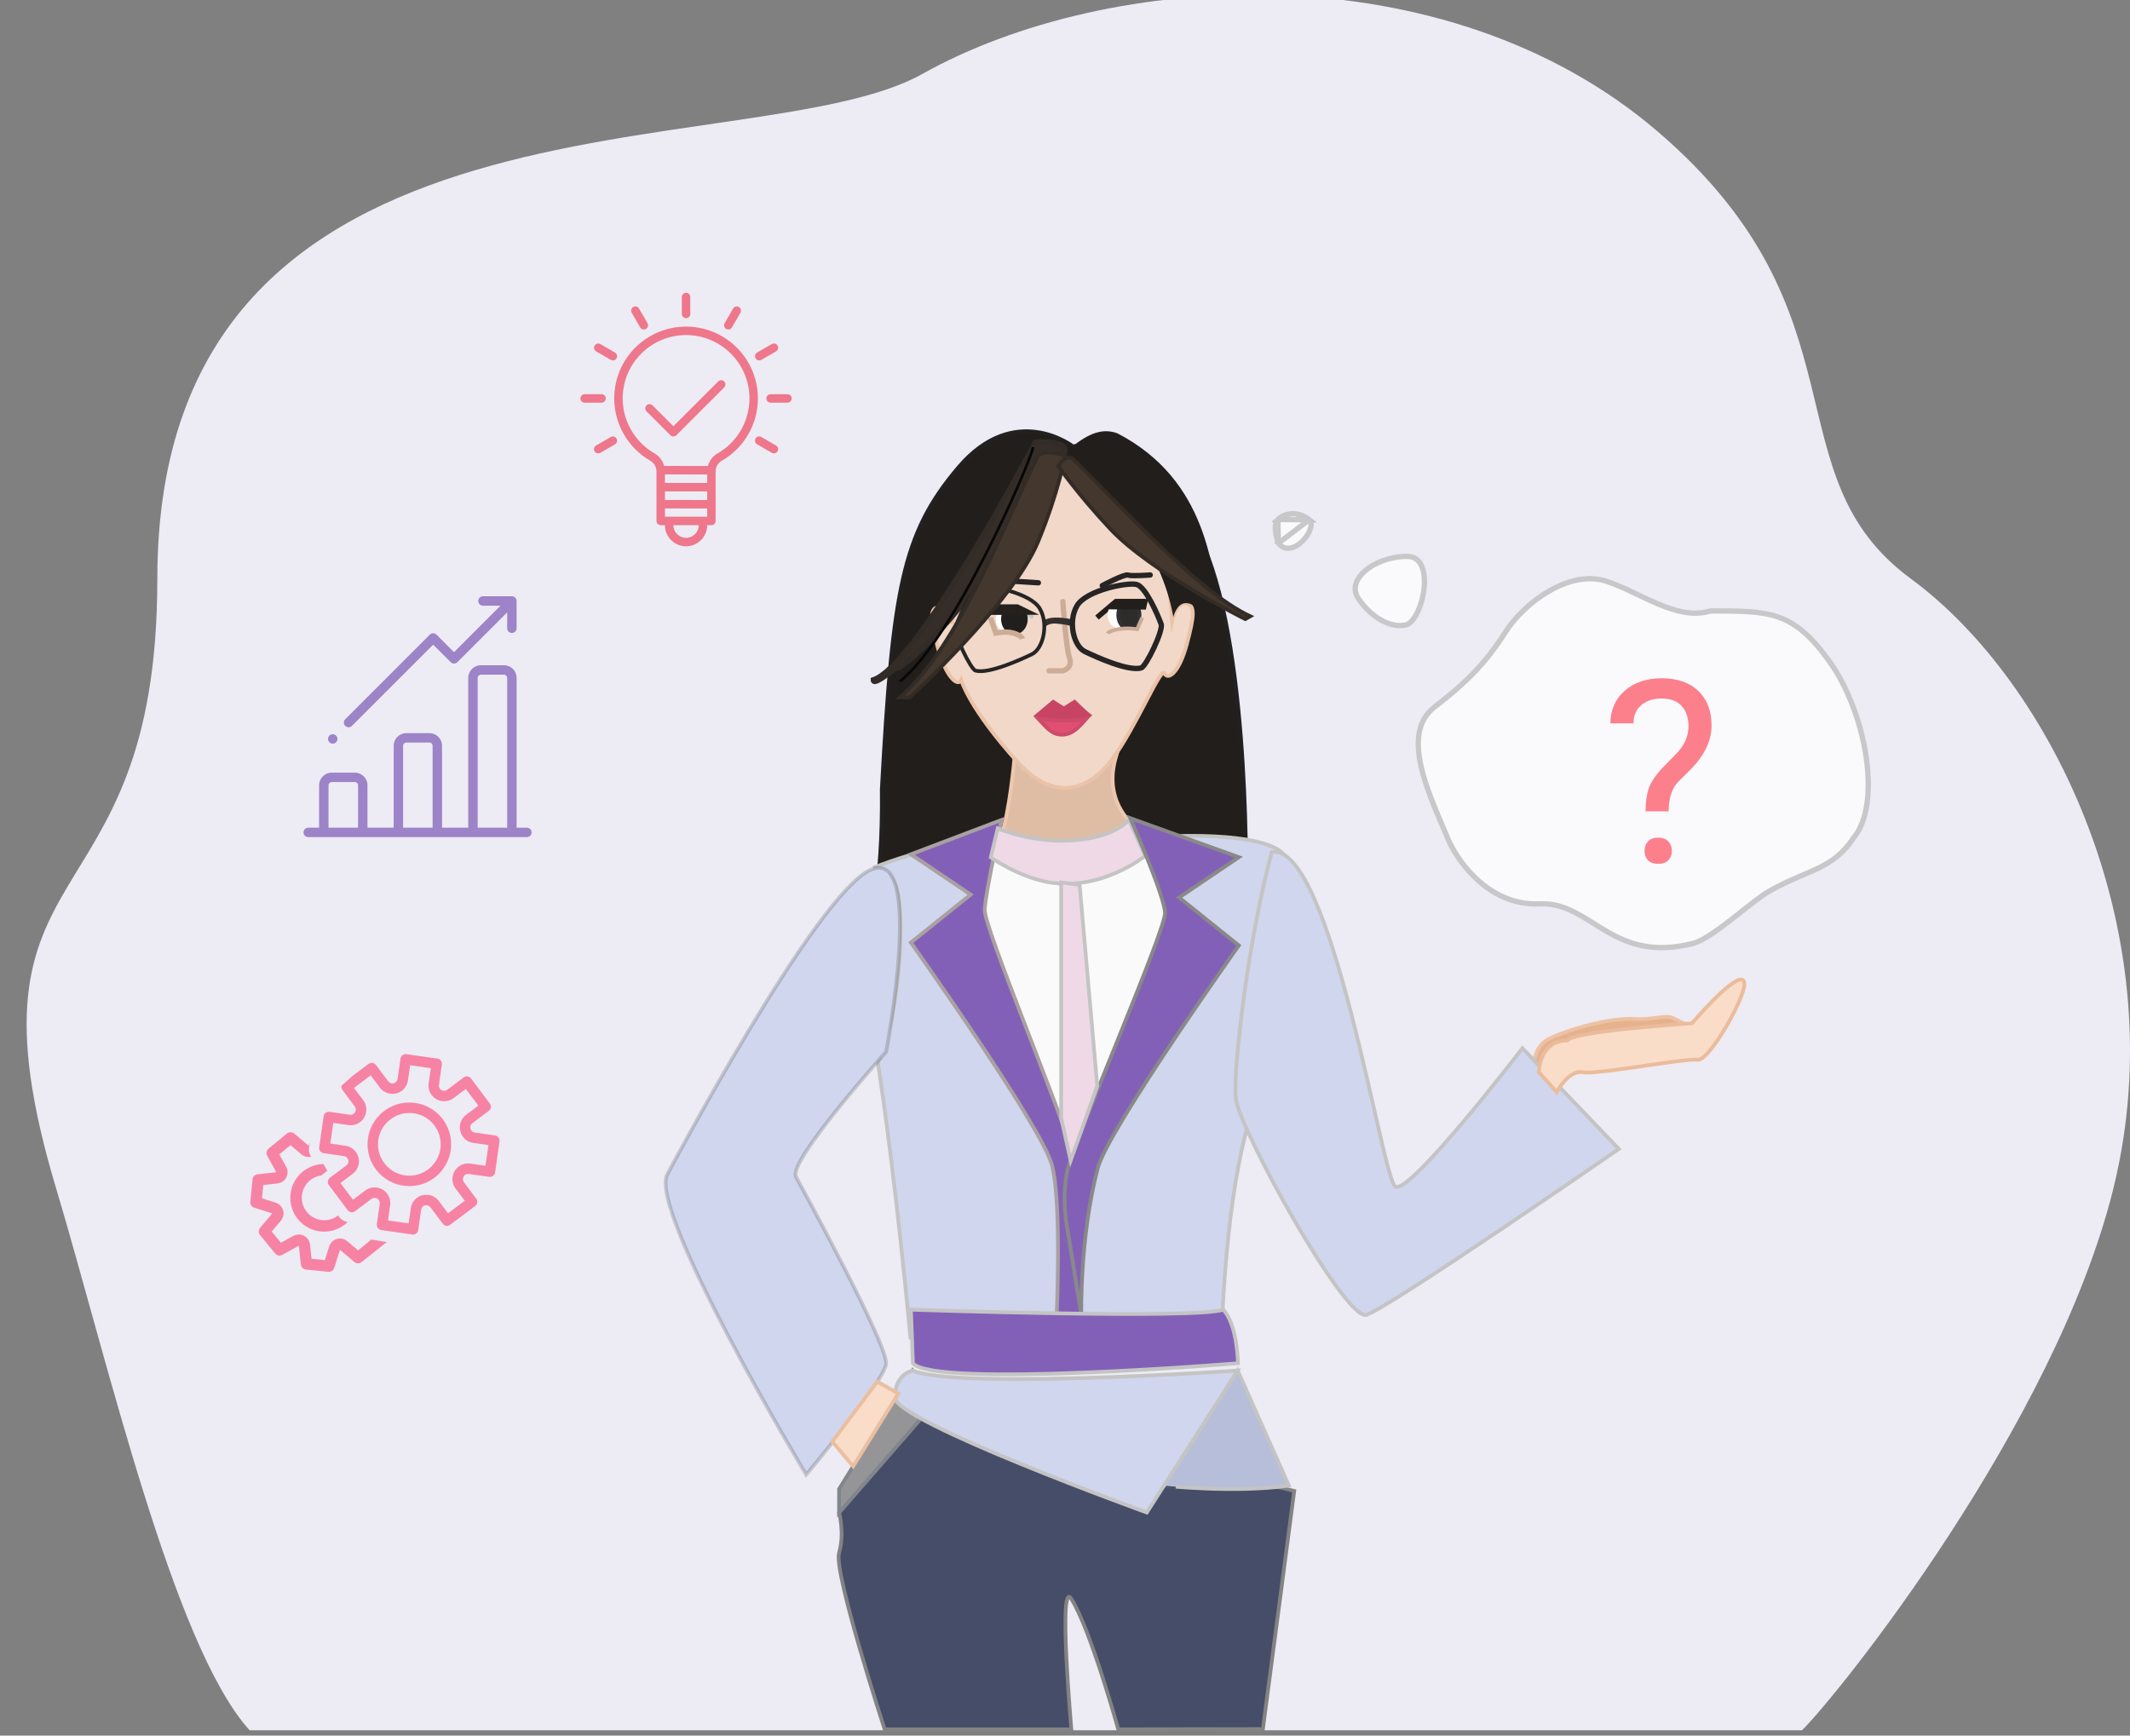 <svg width="400" height="326" viewBox="0 0 400 326" fill="none" xmlns="http://www.w3.org/2000/svg">
<rect x="0" y="0" width="400" height="326" fill="#808080" stroke="none"/>
<g clip-path="url(#clip0)">
<path d="M46.87 325H88.518H338.408C345.072 318.471 385.949 267.603 396.894 223.178C408.555 175.844 385.513 128.302 358.858 108.716C332.203 89.13 351.295 58.988 311.313 24.712C271.33 -9.564 208.215 -5.746 173.181 13.904C141.169 31.86 29.545 12.417 29.545 108.716C29.545 175.396 -9.015 157.96 10.527 223.178C20.13 255.228 32.499 309.147 46.87 325Z" fill="#EDEBF4"/>
<path d="M233.991 164.931C233.991 164.931 234.67 116.037 224.161 98.925C213.652 81.812 201.488 83.836 201.488 83.836C201.488 83.836 190.557 75.322 179.978 87.798C169.399 100.274 167.645 110.722 165.595 148.265C166.005 185.33 156 182.97 156 182.97L167.645 174.119C167.645 174.119 181.506 157.597 194.299 160.126C207.092 162.655 233.991 164.931 233.991 164.931Z" fill="#221E1B" stroke="#222121" stroke-width="0.701" stroke-miterlimit="10"/>
<path d="M187.525 156.17L212.5 154.5L219 170.5L200.5 221L181.038 172.492L187.525 156.17Z" fill="#877666"/>
<path d="M190.5 142.5C190.5 142.5 189.567 152.765 188 157C186.433 161.235 192.601 168.575 200.763 168.99C208.925 169.405 213.5 155.5 213.5 155.5C213.5 155.5 206.863 151.135 209.61 142C202.912 147.813 199.971 149.791 190.5 142.5Z" fill="#DFBDA5" stroke="#EDC7AE" stroke-width="0.701" stroke-miterlimit="10"/>
<path d="M180.5 127.738C179.854 129.087 177.595 127.112 176.143 121.717C174.69 116.321 174.55 114.402 176.143 114.012C178.079 113.538 178.886 117.21 178.886 117.21L178.659 110.828C178.354 109.197 178.16 108.157 178.16 108.157C178.16 108.157 182.193 86.169 197.846 86.001C213.499 85.832 219.146 105.31 219.146 105.31L220.114 116.57C220.114 116.57 220.922 112.899 222.857 113.373C224.452 113.763 224.309 115.681 222.857 121.077C221.404 126.474 219.307 127.823 218.662 126.474C218.016 125.125 213.308 136.705 208.818 142.663C203.736 149.408 197.257 149.949 191.149 143.202C182.005 133.101 180.5 127.738 180.5 127.738Z" fill="#F1D8C8" stroke="#EAC2A7" stroke-width="0.701" stroke-miterlimit="10"/>
<path d="M199.016 85.6C199.016 85.6 201.721 86.536 212.993 99.635C219.032 106.652 220.332 115.901 220.332 115.901C220.332 115.901 220.959 113.305 222.664 113.285C224.367 113.266 226.125 115.092 225.618 117.412C225.109 119.732 222.664 130.386 220.979 128.639C220.224 130.025 219.561 145.977 216.149 153.902C214.511 157.707 217.465 159.955 220.979 161.265C224.782 162.683 229.242 163 229.242 163C229.242 163 230.948 122.812 229.242 115.005C227.535 107.197 226.979 90.27 209.837 81.39C207.4 80.518 205.059 81.06 201.836 83.51C198.616 85.959 199.016 85.6 199.016 85.6Z" fill="#221E1B"/>
<path d="M218.39 157.153C218.39 157.153 236.657 155.932 241.004 160.387C245.351 164.84 234.056 167.319 234.22 211.799C229.709 228.211 229.347 253 229.347 253L170.963 251.232C170.963 251.232 168.379 222.611 164.847 199.5C169.5 189 170 169.5 168 166C168 166 166.5 162.5 164 163C172.147 159.66 184.713 157.153 184.713 157.153L200.798 160.387L218.39 157.153Z" fill="#CFD6ED" stroke="#C4C4C4" stroke-width="0.701" stroke-miterlimit="10"/>
<path d="M193 116.285C193 117.477 192.245 118.5 191.168 118.936C190.809 119.082 188.783 118.975 188.3 118.656C187.515 118.137 187.001 117.269 187 116.285C187 115.491 187.336 114.772 187.878 114.251C188.421 113.73 192.171 114.043 192.67 114.971C192.881 115.366 193 115.811 193 116.285Z" fill="white"/>
<path d="M207 110C207 110 211.154 107.771 211.846 108.019C212.539 108.267 216 108 216 108" stroke="#262425" stroke-miterlimit="10" stroke-linecap="round" stroke-linejoin="round"/>
<path d="M195 109.469L187.5 109L183 112" stroke="#262425" stroke-miterlimit="10" stroke-linecap="round" stroke-linejoin="round"/>
<path d="M194.787 134.357C195.262 133.957 197.787 131.832 197.787 131.832L199.787 133.095L201.786 131.832C201.786 131.832 204.084 134.051 204.5 134.357C203.5 135 198.121 135.2 194.787 134.357Z" fill="#C84464" stroke="#C84464" stroke-width="0.701" stroke-miterlimit="10"/>
<path d="M199.417 138C197.402 138.012 196.25 136.303 195 135C198.502 135.472 202.372 135.475 204 135C202.872 136.239 201.585 137.987 199.417 138Z" fill="#E04F72" stroke="#CD4A6A" stroke-width="0.701" stroke-miterlimit="10"/>
<path d="M206 116L209.546 113H215" stroke="#221E1B" stroke-miterlimit="10"/>
<path d="M186 114L191.011 114.03L194 116" stroke="#C4C4C4" stroke-width="0.701" stroke-miterlimit="10"/>
<path d="M199.6 113C199.6 113 200.187 121.779 200.858 123.636C201.53 125.494 199.6 126 199.6 126H197" stroke="#CCAC96" stroke-miterlimit="10" stroke-linecap="round" stroke-linejoin="round"/>
<path d="M213 115.504C213 116.437 212.546 117.258 211.859 117.732C211.468 118.001 209.784 118.073 209.47 117.922C208.604 117.506 208 116.58 208 115.504C208 114.603 208.422 113.808 209.068 113.328C209.474 113.026 211.174 112.924 211.472 113.058C212.371 113.46 213 114.403 213 115.504Z" fill="white"/>
<path d="M214 115.504C214 116.437 213.637 117.258 213.087 117.732C212.774 118.001 211.427 118.073 211.176 117.922C210.483 117.506 210 116.58 210 115.504C210 114.603 210.337 113.808 210.855 113.328C211.179 113.026 212.539 112.924 212.778 113.058C213.497 113.46 214 114.403 214 115.504Z" fill="#2E2B2B" stroke="#303136" stroke-width="0.701" stroke-miterlimit="10"/>
<path d="M243.047 280.057L237.16 324.778L210 324.823C210 324.823 204.823 306.084 201.192 300.319C198.671 296.316 201.192 324.823 201.192 324.823H166.133C166.133 324.823 156.492 295.273 157.573 291.669C158.654 288.065 157.573 284.103 157.573 284.103L175.766 263.202L243.047 280.057Z" fill="#454D69" stroke="#838383" stroke-width="0.701" stroke-miterlimit="10"/>
<path d="M193 116.285C193 117.477 192.371 118.5 191.473 118.936C191.174 119.082 189.486 118.975 189.083 118.656C188.429 118.137 188.001 117.269 188 116.285C188 115.491 188.28 114.772 188.732 114.251C189.184 113.73 192.309 114.043 192.725 114.971C192.901 115.366 193 115.811 193 116.285Z" fill="#211E1E"/>
<path d="M208 119C208 119 208.204 118.514 209.956 118.189C211.704 117.865 213.558 118.189 213.558 118.189L214.5 116" stroke="#CCAC96" stroke-width="0.701" stroke-miterlimit="10"/>
<path d="M209 113.959L214.779 114L215 113H209.914L209 113.959Z" fill="#262424" stroke="#221E1B" stroke-miterlimit="10"/>
<path d="M193 114.98L185.681 115L185 114L191.042 114.019L193 114.98Z" fill="#221E1B" stroke="#23201D" stroke-miterlimit="10"/>
<path d="M201 84.252C201 84.252 193.497 90.838 190.203 94.047C186.909 97.255 178.138 116 178.138 116C178.138 116 177.762 113.969 176.114 113.675C174.466 113.383 174.383 100.38 177.679 96.411C180.976 92.442 188.228 78.849 201 84.252Z" fill="#221E1B" stroke="#221E1B" stroke-width="0.701" stroke-miterlimit="10"/>
<path d="M125.317 220.587C125.317 220.587 153.294 167.71 163.559 163.344C173.824 158.978 166.413 197.577 166.413 197.577C166.413 197.577 147.921 218.142 149.481 221.026C151.042 223.911 166.873 252.877 166.413 256.217C165.953 259.556 151.399 277 151.399 277C151.399 277 121.627 227.394 125.317 220.587Z" fill="#CFD6ED" stroke="#292929" stroke-opacity="0.2" stroke-width="0.701" stroke-miterlimit="10"/>
<path d="M218.561 157L182.561 160.5V165V179L202.561 219.5L222.561 179L218.561 157Z" fill="#FAFAFA" stroke="black"/>
<path d="M171.061 177.041C171.061 177.041 195.658 211.637 197.548 218.843C199.438 226.051 198.41 247.697 198.41 247.697H203.088C203.088 247.697 201.96 219.924 200.518 214.158C199.077 208.393 184.813 174.158 184.918 170.914C185.023 167.672 188.111 154 188.111 154L171.061 160.464L182.279 168.032L171.061 177.041Z" fill="#8360B8" stroke="#A9A1A1" stroke-width="0.701" stroke-miterlimit="10"/>
<path d="M169.535 124.918C180.605 117.015 199.545 87.469 199.978 84.94C200.41 82.41 194.443 83.08 194.443 83.08C194.443 83.08 172.372 124.938 164 127.707C164 129.299 169.824 123.829 169.535 124.918Z" fill="#352D27" stroke="#332C26" stroke-miterlimit="10"/>
<path d="M169 128C179.345 119.689 193.596 86.66 194 84" stroke="#070707" stroke-width="0.5" stroke-miterlimit="10"/>
<path d="M242.047 279.057L232.424 257.435L218.592 279.057C218.591 279.057 231.571 280.499 242.047 279.057Z" fill="#B6BED9" stroke="#C4C4C4" stroke-width="0.701" stroke-miterlimit="10"/>
<path d="M157.572 284.103L175.766 263.202L171.384 257.436L157.572 279.698V284.103Z" fill="#959598" stroke="#83858D" stroke-width="0.701" stroke-miterlimit="10"/>
<path d="M171.384 257.436C171.384 257.436 168.061 258 168.061 262.5C168.061 267 215.364 284.103 215.364 284.103L232.424 257.435C232.424 257.435 179.975 261.039 171.384 257.436Z" fill="#CFD6ED" stroke="#C4C4C4" stroke-width="0.701" stroke-miterlimit="10"/>
<path d="M192 120C192 120 191.824 119.351 190.324 118.919C188.823 118.487 187 118.919 187 118.919L186 116" stroke="#CCAC96" stroke-miterlimit="10"/>
<path d="M288 200.565C288 200.565 287.926 196.686 290.691 195.235C293.455 193.785 301.815 191.039 307.258 191.407C310.174 191.604 312.824 190.574 314.137 191.21C318.128 193.141 317.776 193.129 314.137 193.399C310.497 193.67 296.358 198.935 296.358 198.935L290.691 203L288 200.565Z" fill="#E5B28D" stroke="#EDC2A4" stroke-width="0.701" stroke-miterlimit="10"/>
<path d="M238.844 160.034C250.064 158.322 259.476 221.01 262.01 222.864C264.543 224.719 285.9 196.898 285.9 196.898L304 215.815C304 215.815 260.563 245.862 256.58 246.975C252.598 248.087 232.487 211.736 232.046 206.172C231.603 200.608 234.394 176.402 238.844 160.034Z" fill="#CFD6ED" stroke="#C4C4C4" stroke-width="0.701" stroke-miterlimit="10"/>
<path d="M164.755 259.518L168.702 261.758L160.223 275.424L156.302 270.769L164.755 259.518Z" fill="#FADDC8" stroke="#EABFA1" stroke-width="0.701" stroke-miterlimit="10"/>
<path d="M327.48 184.28C326.236 182.207 317.75 192.209 317.75 192.209C317.75 192.209 295.407 193.65 294.326 195.451C289 195.451 289 201.398 289 201.398L292.325 205.108C292.325 205.108 294.685 200.855 297.209 201.398C299.731 201.938 316.668 198.695 318.831 199.055C320.993 199.415 328.561 186.08 327.48 184.28Z" fill="#FADDC8" stroke="#EABC9C" stroke-width="0.701" stroke-miterlimit="10"/>
<path d="M187.363 155.602C187.363 155.602 194.148 158.53 201.943 157.816C209.738 157.105 211.987 154 211.987 154L215.061 160.749C215.061 160.749 206.906 167.429 196.982 165.72C191.286 164.741 186.061 161.048 186.061 161.048L187.363 155.602Z" fill="#EFD9E6" stroke="#C4C4C4" stroke-width="0.701" stroke-miterlimit="10"/>
<path d="M232.643 177.59C232.643 177.59 208.047 212.186 206.157 219.393C202.72 232.5 203.061 247 203.061 247L200.561 231.5C200.561 231.5 199.12 225.159 200.561 219.393C202.003 213.629 218.891 174.708 218.787 171.464C218.682 168.221 212.255 153.673 212.255 153.673L232.643 161.013L221.425 168.582L232.643 177.59Z" fill="#8360B8" stroke="#898989" stroke-width="0.701" stroke-miterlimit="10"/>
<path d="M199.278 210V165.743L202.743 166.203L206.061 204L201.061 218L199.278 210Z" fill="#EFD9E6" stroke="#C4C4C4" stroke-width="0.701" stroke-miterlimit="10"/>
<path d="M201 116.273C201 116.273 197.31 115.484 196 116.589C196.095 117.611 196.097 118 196.097 118C196.097 118 196.635 117.002 198.319 117.128C200.002 117.253 200.999 117.542 200.999 117.542V116.273H201Z" fill="#33302F"/>
<path d="M171.443 256.066L171.061 246C171.061 246 224.516 247.826 229.72 246C232.402 248.859 232.482 256.066 232.482 256.066C232.482 256.066 175.349 260.752 171.443 256.066Z" fill="#8360B8" stroke="#C4C4C4" stroke-width="0.701" stroke-miterlimit="10"/>
<path d="M179.449 117.732C180.207 115.67 182.388 110.779 184.02 110.302C185.652 109.825 193.536 111.346 195.264 114.307C196.991 117.268 195.883 121.871 193.781 122.885C191.679 123.899 185.667 126.643 183.197 125.967C182.288 125.718 179.005 118.939 179.449 117.732Z" stroke="#262424" stroke-width="0.701" stroke-miterlimit="10"/>
<path d="M218.055 117.226C217.297 115.164 215.116 110.272 213.484 109.796C211.852 109.319 203.968 110.84 202.241 113.8C200.513 116.761 201.621 121.365 203.723 122.378C205.825 123.391 211.837 126.137 214.307 125.46C215.216 125.211 218.498 118.432 218.055 117.226Z" stroke="#262424" stroke-miterlimit="10"/>
<path d="M194.946 85.598C188.91 97.599 180.269 121.252 169 131L170.81 131C170.81 131 190.135 113.369 194.946 101.741C198.878 92.24 200 85.598 200 85.598C200 85.598 196.657 84.253 194.946 85.598Z" fill="#44372D" stroke="#332C26" stroke-width="0.701" stroke-miterlimit="10"/>
<path d="M201.346 86.066C209.76 94.155 224.661 111.048 234.784 115.76L233.85 116.289C233.85 116.289 216.087 107.458 208.47 99.318C202.246 92.667 198.735 87.542 198.735 87.542C198.735 87.542 199.868 85.462 201.346 86.066Z" fill="#44372D" stroke="#332C26" stroke-width="0.701" stroke-miterlimit="10"/>
<path d="M271.412 157.65C273.5 162.671 279.826 170.742 289.176 170.274C298.527 169.807 302.584 181.657 318.112 177.68C321.775 176.742 329.004 169.878 332.326 167.938C339.436 163.781 344.376 163.93 348.5 157.65C354 151.15 351 133.828 344 124C337.061 114.258 332.408 114.258 321.437 114.259L321.145 114.259C314.99 116.227 307.944 110.626 301.695 108.664C294.541 106.418 285.924 112.757 282.268 118.492C278.414 124.535 274.765 128.027 269.097 132.403C262.084 137.818 268.092 149.673 271.412 157.65Z" fill="#FAF9FC"/>
<path d="M289.151 169.775L289.151 169.775C284.636 170.001 280.838 168.168 277.897 165.641C274.95 163.11 272.89 159.903 271.874 157.458L271.874 157.458C271.567 156.721 271.239 155.956 270.902 155.168C269.398 151.653 267.707 147.7 266.867 143.956C265.838 139.367 266.138 135.319 269.403 132.799C275.1 128.4 278.795 124.867 282.69 118.761L282.69 118.761C284.474 115.962 287.482 113 290.919 111.018C294.362 109.033 298.155 108.077 301.545 109.141C303.073 109.621 304.659 110.326 306.292 111.095C306.7 111.287 307.112 111.484 307.527 111.682C308.759 112.27 310.012 112.868 311.261 113.396C314.562 114.791 317.983 115.763 321.222 114.759L321.437 114.759C326.951 114.759 330.759 114.765 334.062 115.947C337.329 117.116 340.153 119.461 343.593 124.29C347.039 129.129 349.515 135.839 350.443 142.146C350.906 145.297 350.981 148.329 350.607 150.962C350.231 153.6 349.411 155.799 348.118 157.327L348.099 157.35L348.082 157.376C346.083 160.419 343.899 161.899 341.316 163.139C340.47 163.546 339.563 163.933 338.601 164.343C336.649 165.176 334.465 166.108 332.074 167.506C330.807 168.246 328.988 169.682 327.048 171.215C326.387 171.736 325.713 172.269 325.041 172.789C323.703 173.825 322.366 174.821 321.139 175.615C319.902 176.416 318.821 176.982 317.988 177.196C314.172 178.173 311.084 178.173 308.453 177.645C305.819 177.116 303.619 176.051 301.58 174.861C300.8 174.406 300.049 173.936 299.305 173.47C299.073 173.325 298.842 173.18 298.611 173.036C297.641 172.433 296.674 171.849 295.685 171.348C293.7 170.341 291.605 169.652 289.151 169.775Z" stroke="black" stroke-opacity="0.2"/>
<path d="M254.611 112.584C256.63 115.712 260.448 118.638 264.095 117.878C267.742 117.12 270.661 103.865 264.095 104.001C257.53 104.137 252.141 108.75 254.611 112.584Z" fill="#FAF9FC"/>
<path d="M263.994 117.389L263.993 117.389C262.335 117.734 260.599 117.249 259.005 116.264C257.413 115.28 256.005 113.822 255.031 112.313C254.491 111.475 254.386 110.613 254.611 109.774C254.839 108.92 255.418 108.059 256.297 107.28C258.057 105.718 260.927 104.567 264.106 104.501C264.839 104.486 265.411 104.657 265.858 104.947C266.308 105.238 266.662 105.67 266.927 106.222C267.463 107.339 267.605 108.901 267.428 110.551C267.251 112.192 266.765 113.857 266.111 115.145C265.784 115.789 265.423 116.324 265.05 116.713C264.675 117.106 264.315 117.322 263.994 117.389Z" stroke="black" stroke-opacity="0.2"/>
<path d="M239.623 102.293C242.832 106.287 248.506 99.104 246.169 97.233C243.83 95.363 241.025 95.831 239.623 97.233C238.221 98.636 239.623 102.293 239.623 102.293Z" fill="#FAF9FC"/>
<path d="M239.977 97.587C239.977 97.587 239.977 97.587 239.977 97.587C241.195 96.368 243.713 95.91 245.857 97.624L239.977 97.587ZM239.977 97.587C239.734 97.829 239.586 98.197 239.528 98.676C239.47 99.152 239.507 99.69 239.591 100.21C239.674 100.727 239.799 101.205 239.905 101.556C239.957 101.731 240.004 101.873 240.038 101.97C240.048 101.997 240.056 102.021 240.063 102.042M239.977 97.587L240.063 102.042M240.063 102.042C240.744 102.854 241.507 103.068 242.255 102.956C243.059 102.836 243.904 102.329 244.622 101.609C245.338 100.892 245.877 100.014 246.103 99.236C246.334 98.438 246.205 97.903 245.857 97.624L240.063 102.042Z" stroke="black" stroke-opacity="0.2"/>
<path d="M98.953 155.472H97.015V127.332C97.015 126.023 95.949 124.957 94.639 124.957H90.308C88.999 124.957 87.933 126.023 87.933 127.332V155.472H83.013V140.082C83.013 138.772 81.947 137.707 80.637 137.707H76.305C74.995 137.707 73.93 138.772 73.93 140.082V155.472H69.009V147.501C69.009 146.191 67.943 145.126 66.633 145.126H62.302C60.993 145.126 59.927 146.191 59.927 147.501V155.472H57.884C57.396 155.472 57 155.866 57 156.355C57 156.842 57.395 157.239 57.884 157.239H98.952C99.44 157.239 99.836 156.843 99.836 156.355C99.837 155.866 99.441 155.472 98.953 155.472ZM67.242 155.472H61.694V147.501C61.694 147.165 61.967 146.893 62.303 146.893H66.634C66.969 146.893 67.242 147.165 67.242 147.501V155.472ZM81.245 155.472H75.697V140.082C75.697 139.746 75.97 139.474 76.305 139.474H80.637C80.971 139.474 81.245 139.746 81.245 140.082V155.472ZM95.248 155.472H89.701V127.332C89.701 126.997 89.974 126.725 90.309 126.725H94.64C94.975 126.725 95.249 126.997 95.249 127.332V155.472H95.248Z" fill="#9D83C7"/>
<path d="M97.013 112.929C97.025 112.687 96.941 112.443 96.756 112.259C96.573 112.074 96.328 111.989 96.085 112.002C96.071 112.001 96.058 112 96.042 112H90.697C90.209 112 89.814 112.394 89.814 112.884C89.814 113.373 90.209 113.767 90.697 113.767H93.997L85.263 122.503L81.969 119.209C81.803 119.044 81.579 118.949 81.344 118.949C81.11 118.949 80.885 119.044 80.719 119.209L64.836 135.092C64.491 135.438 64.491 135.996 64.836 136.343C65.008 136.514 65.235 136.601 65.46 136.601C65.687 136.601 65.913 136.515 66.086 136.343L81.344 121.083L84.638 124.377C84.984 124.723 85.542 124.723 85.887 124.377L95.247 115.018V118.004C95.247 118.493 95.642 118.889 96.131 118.889C96.618 118.889 97.014 118.493 97.014 118.004V112.973C97.015 112.958 97.013 112.943 97.013 112.929Z" fill="#9D83C7"/>
<path d="M62.483 139.682C62.971 139.682 63.367 139.287 63.367 138.799C63.367 138.311 62.971 137.915 62.483 137.915C61.995 137.915 61.6 138.311 61.6 138.799C61.6 139.287 61.995 139.682 62.483 139.682Z" fill="#9D83C7"/>
<path d="M54.52 225.12C54.589 228.627 57.486 231.412 60.995 231.341C62.621 231.309 64.15 230.648 65.293 229.538C64.675 229.456 64.105 229.129 63.728 228.627L63.49 228.309C62.27 229.258 60.574 229.501 59.082 228.793C56.975 227.79 56.076 225.27 57.079 223.162C57.709 221.842 58.96 220.962 60.366 220.785C60.441 220.712 60.515 220.637 60.6 220.572L61.455 219.93L60.741 218.647C57.233 218.716 54.449 221.615 54.52 225.12Z" fill="#FB5882" fill-opacity="0.7"/>
<path d="M65.206 233.136C64.314 232.382 62.978 232.494 62.223 233.385C62.043 233.599 61.905 233.847 61.823 234.114L61.011 236.688L58.51 236.442L58.215 233.762C58.089 232.601 57.045 231.76 55.881 231.887C55.605 231.917 55.334 232.004 55.088 232.139L52.754 233.426L51.024 231.322L52.745 229.284C53.5 228.393 53.389 227.057 52.497 226.302C52.283 226.12 52.035 225.984 51.768 225.9L49.197 225.088L49.445 222.585L52.123 222.292C53.286 222.165 54.124 221.118 53.995 219.955C53.963 219.68 53.878 219.413 53.746 219.169L52.455 216.828L54.563 215.104L56.602 216.828C57.126 217.271 57.801 217.406 58.423 217.269C58.087 216.784 57.944 216.202 58.027 215.617L58.18 214.545L57.97 215.214L55.253 212.915C54.863 212.585 54.293 212.581 53.897 212.905L50.427 215.752C50.031 216.076 49.925 216.634 50.172 217.082L51.886 220.19L48.354 220.574C47.857 220.633 47.468 221.027 47.423 221.523L47.005 225.736C46.957 226.233 47.263 226.699 47.741 226.849L51.129 227.918L48.841 230.63C48.511 231.02 48.508 231.587 48.832 231.983L51.676 235.454C51.999 235.85 52.56 235.955 53.006 235.709L56.113 233.99L56.5 237.524C56.55 238.022 56.947 238.417 57.445 238.468L61.657 238.884C62.156 238.934 62.622 238.628 62.772 238.151L63.84 234.762L66.553 237.05C66.946 237.38 67.512 237.383 67.909 237.061L72.627 233.296L69.725 232.829L67.243 234.86L65.206 233.136Z" fill="#FB5882" fill-opacity="0.7"/>
<path d="M92.978 213.28L92.975 213.277L89.158 212.732C88.622 212.655 88.249 212.158 88.325 211.622C88.362 211.364 88.499 211.132 88.706 210.975L91.792 208.66C92.228 208.335 92.313 207.72 91.99 207.285L88.457 202.574C88.13 202.14 87.516 202.054 87.082 202.379L83.997 204.693C83.564 205.021 82.95 204.938 82.62 204.505C82.463 204.295 82.394 204.032 82.432 203.771L82.978 199.953C83.055 199.416 82.683 198.919 82.148 198.842H82.145L76.32 198.01C75.784 197.933 75.285 198.306 75.209 198.842L74.662 202.659C74.586 203.196 74.089 203.568 73.551 203.492C73.294 203.455 73.061 203.318 72.907 203.109L70.594 200.025C70.268 199.591 69.651 199.503 69.218 199.828L66.268 202.042L64.162 203.904C64.148 203.938 64.135 203.974 64.124 204.011C64.088 204.269 64.154 204.53 64.313 204.74L66.623 207.823C66.87 208.14 66.893 208.572 66.685 208.912C66.483 209.255 66.097 209.442 65.703 209.384L61.885 208.839C61.35 208.761 60.851 209.134 60.775 209.672L59.942 215.5C59.863 216.036 60.237 216.535 60.773 216.611C60.773 216.611 60.773 216.611 60.775 216.611L64.593 217.156C65.128 217.234 65.5 217.73 65.425 218.268C65.386 218.524 65.251 218.757 65.041 218.914L61.956 221.226C61.523 221.552 61.435 222.168 61.762 222.602L65.293 227.312C65.618 227.746 66.233 227.834 66.669 227.509L69.753 225.195C70.187 224.87 70.805 224.959 71.129 225.394C71.283 225.601 71.349 225.862 71.313 226.12L70.766 229.938C70.69 230.475 71.064 230.972 71.599 231.048L77.43 231.881C77.475 231.886 77.522 231.888 77.569 231.888C78.058 231.889 78.472 231.53 78.541 231.046L79.085 227.229C79.163 226.692 79.66 226.318 80.197 226.396C80.455 226.432 80.686 226.57 80.843 226.78L83.155 229.863C83.481 230.297 84.097 230.384 84.531 230.06L89.24 226.526C89.674 226.201 89.762 225.587 89.436 225.153L87.124 222.068C86.881 221.753 86.859 221.319 87.065 220.979C87.263 220.633 87.653 220.445 88.045 220.508L91.863 221.052C92.399 221.13 92.899 220.757 92.975 220.221C92.975 220.221 92.975 220.221 92.975 220.219L93.807 214.39C93.886 213.853 93.513 213.355 92.978 213.28ZM91.168 218.966L88.322 218.561C86.712 218.329 85.221 219.449 84.992 221.059C84.881 221.832 85.083 222.618 85.551 223.242L87.275 225.541L84.135 227.896L82.409 225.598C81.433 224.296 79.588 224.032 78.286 225.009C77.662 225.477 77.25 226.173 77.141 226.947L76.744 229.799L72.859 229.243L73.265 226.396C73.493 224.786 72.376 223.295 70.768 223.065C69.995 222.955 69.208 223.156 68.583 223.625L66.286 225.349L63.931 222.209L66.227 220.483C67.529 219.507 67.792 217.662 66.815 216.362C66.348 215.737 65.651 215.324 64.879 215.212L62.033 214.806L62.588 210.921L65.434 211.327C67.044 211.557 68.535 210.44 68.765 208.829C68.875 208.056 68.674 207.27 68.205 206.646L66.472 204.344L69.617 201.989L71.341 204.288C72.316 205.589 74.162 205.853 75.464 204.876C76.088 204.408 76.502 203.712 76.612 202.938L77.017 200.092L80.902 200.646L80.499 203.492C80.267 205.102 81.386 206.593 82.995 206.822C83.768 206.933 84.552 206.731 85.178 206.263L87.477 204.539L89.831 207.679L87.532 209.405C86.233 210.38 85.967 212.226 86.944 213.528C87.41 214.152 88.109 214.566 88.882 214.676L91.728 215.082L91.168 218.966Z" fill="#FB5882" fill-opacity="0.7"/>
<path d="M76.873 207.091C72.537 207.091 69.023 210.606 69.023 214.942C69.023 219.279 72.536 222.793 76.873 222.793C81.21 222.793 84.724 219.279 84.724 214.942C84.722 210.609 81.208 207.097 76.873 207.091ZM76.873 220.83C73.622 220.83 70.985 218.194 70.985 214.942C70.985 211.691 73.622 209.054 76.873 209.054C80.126 209.054 82.762 211.691 82.762 214.942C82.761 218.193 80.126 220.827 76.873 220.83Z" fill="#FB5882" fill-opacity="0.7"/>
<path d="M111.948 66.004L114.697 67.592C115.075 67.813 115.56 67.686 115.782 67.309C116.004 66.931 115.877 66.445 115.499 66.224C115.495 66.222 115.493 66.22 115.49 66.219L112.74 64.632C112.36 64.415 111.875 64.549 111.659 64.929C111.444 65.304 111.573 65.784 111.948 66.004Z" fill="#EE778B"/>
<path d="M114.697 82.088L111.948 83.675C111.566 83.891 111.434 84.376 111.65 84.758C111.867 85.138 112.351 85.273 112.733 85.055C112.735 85.054 112.739 85.052 112.742 85.05L115.491 83.462C115.872 83.246 116.005 82.761 115.789 82.381C115.573 82.001 115.088 81.866 114.708 82.083C114.704 82.085 114.7 82.086 114.697 82.088Z" fill="#EE778B"/>
<path d="M145.729 83.675L142.979 82.088C142.602 81.866 142.115 81.993 141.893 82.37C141.672 82.748 141.797 83.234 142.176 83.457C142.18 83.458 142.183 83.459 142.185 83.462L144.935 85.05C145.313 85.271 145.799 85.144 146.02 84.767C146.241 84.389 146.115 83.903 145.737 83.68C145.736 83.678 145.732 83.677 145.729 83.675Z" fill="#EE778B"/>
<path d="M142.584 67.697C142.723 67.697 142.859 67.661 142.981 67.591L145.73 66.003C146.112 65.787 146.244 65.302 146.028 64.92C145.812 64.54 145.327 64.407 144.947 64.623C144.944 64.624 144.94 64.627 144.938 64.628L142.188 66.215C141.809 66.433 141.678 66.918 141.897 67.299C142.039 67.546 142.3 67.697 142.584 67.697Z" fill="#EE778B"/>
<path d="M136.377 61.782C136.756 62.001 137.241 61.87 137.461 61.491L139.048 58.743C139.265 58.363 139.132 57.876 138.75 57.66C138.372 57.446 137.893 57.575 137.674 57.949L136.086 60.699C135.867 61.078 135.998 61.562 136.377 61.782Z" fill="#EE778B"/>
<path d="M128.838 59.762C129.276 59.762 129.632 59.408 129.632 58.968V55.794C129.632 55.356 129.277 55 128.838 55C128.401 55 128.045 55.354 128.045 55.794V58.968C128.045 59.407 128.401 59.762 128.838 59.762Z" fill="#EE778B"/>
<path d="M120.215 61.491C120.431 61.873 120.916 62.005 121.297 61.789C121.678 61.572 121.812 61.088 121.595 60.706C121.594 60.704 121.591 60.701 121.59 60.697L120.003 57.947C119.78 57.57 119.294 57.442 118.916 57.664C118.541 57.884 118.413 58.364 118.628 58.742L120.215 61.491Z" fill="#EE778B"/>
<path d="M113.761 74.839C113.761 74.402 113.407 74.046 112.968 74.046H109.793C109.354 74.046 109 74.4 109 74.839C109 75.277 109.354 75.633 109.793 75.633H112.968C113.405 75.633 113.761 75.277 113.761 74.839Z" fill="#EE778B"/>
<path d="M147.884 74.046H144.71C144.273 74.046 143.917 74.4 143.917 74.839C143.917 75.277 144.273 75.633 144.71 75.633H147.884C148.322 75.633 148.678 75.279 148.678 74.839C148.678 74.4 148.322 74.046 147.884 74.046Z" fill="#EE778B"/>
<path d="M134.874 71.648L126.458 80.065L122.53 76.137C122.214 75.832 121.713 75.841 121.407 76.157C121.111 76.465 121.111 76.952 121.407 77.26L125.897 81.749C126.207 82.058 126.709 82.058 127.019 81.749L135.998 72.772C136.307 72.462 136.307 71.959 135.998 71.648C135.687 71.338 135.184 71.338 134.874 71.648Z" fill="#EE778B"/>
<path d="M129.519 61.366C122.079 60.99 115.741 66.718 115.365 74.159C115.353 74.386 115.347 74.613 115.347 74.839C115.354 79.666 117.933 84.123 122.112 86.534C122.839 86.957 123.285 87.736 123.283 88.578V97.853C123.283 98.292 123.637 98.647 124.076 98.647H124.87C124.87 100.838 126.645 102.614 128.836 102.614C131.029 102.614 132.804 100.837 132.804 98.647H133.597C134.036 98.647 134.39 98.293 134.39 97.853V88.581C134.375 87.757 134.803 86.986 135.51 86.562C141.985 82.875 144.244 74.638 140.558 68.163C138.282 64.161 134.119 61.597 129.519 61.366ZM132.807 89.123V90.711H124.871V89.102L132.807 89.123ZM124.871 92.298H132.807V93.925C128.283 93.904 126.029 93.897 124.871 93.925V92.298ZM128.838 101.027C127.524 101.027 126.458 99.961 126.458 98.647H131.22C131.22 99.961 130.153 101.027 128.838 101.027ZM124.871 97.059V95.499C126.393 95.49 129.982 95.499 132.807 95.512V97.059H124.871ZM134.729 85.182C133.843 85.695 133.2 86.544 132.944 87.536L124.725 87.517C124.452 86.521 123.799 85.674 122.906 85.156C119.218 83.029 116.943 79.097 116.936 74.839C116.936 68.265 122.265 62.936 128.839 62.936C129.041 62.936 129.241 62.941 129.442 62.952C136.008 63.285 141.06 68.879 140.728 75.444C140.519 79.5 138.259 83.172 134.729 85.182Z" fill="#EE778B"/>
<path d="M309.023 152.391C309.055 150.531 309.266 149.062 309.656 147.984C310.047 146.906 310.844 145.711 312.047 144.398L315.117 141.234C316.43 139.75 317.086 138.156 317.086 136.453C317.086 134.812 316.656 133.531 315.797 132.609C314.938 131.672 313.688 131.203 312.047 131.203C310.453 131.203 309.172 131.625 308.203 132.469C307.234 133.312 306.75 134.445 306.75 135.867H302.414C302.445 133.336 303.344 131.297 305.109 129.75C306.891 128.188 309.203 127.406 312.047 127.406C315 127.406 317.297 128.203 318.938 129.797C320.594 131.375 321.422 133.547 321.422 136.312C321.422 139.047 320.156 141.742 317.625 144.398L315.07 146.93C313.93 148.195 313.359 150.016 313.359 152.391H309.023ZM308.836 159.82C308.836 159.117 309.047 158.531 309.469 158.062C309.906 157.578 310.547 157.336 311.391 157.336C312.234 157.336 312.875 157.578 313.312 158.062C313.75 158.531 313.969 159.117 313.969 159.82C313.969 160.523 313.75 161.109 313.312 161.578C312.875 162.031 312.234 162.258 311.391 162.258C310.547 162.258 309.906 162.031 309.469 161.578C309.047 161.109 308.836 160.523 308.836 159.82Z" fill="#FB808C"/>
</g>
<defs>
<clipPath id="clip0">
<rect width="400" height="326" fill="white"/>
</clipPath>
</defs>
</svg>

